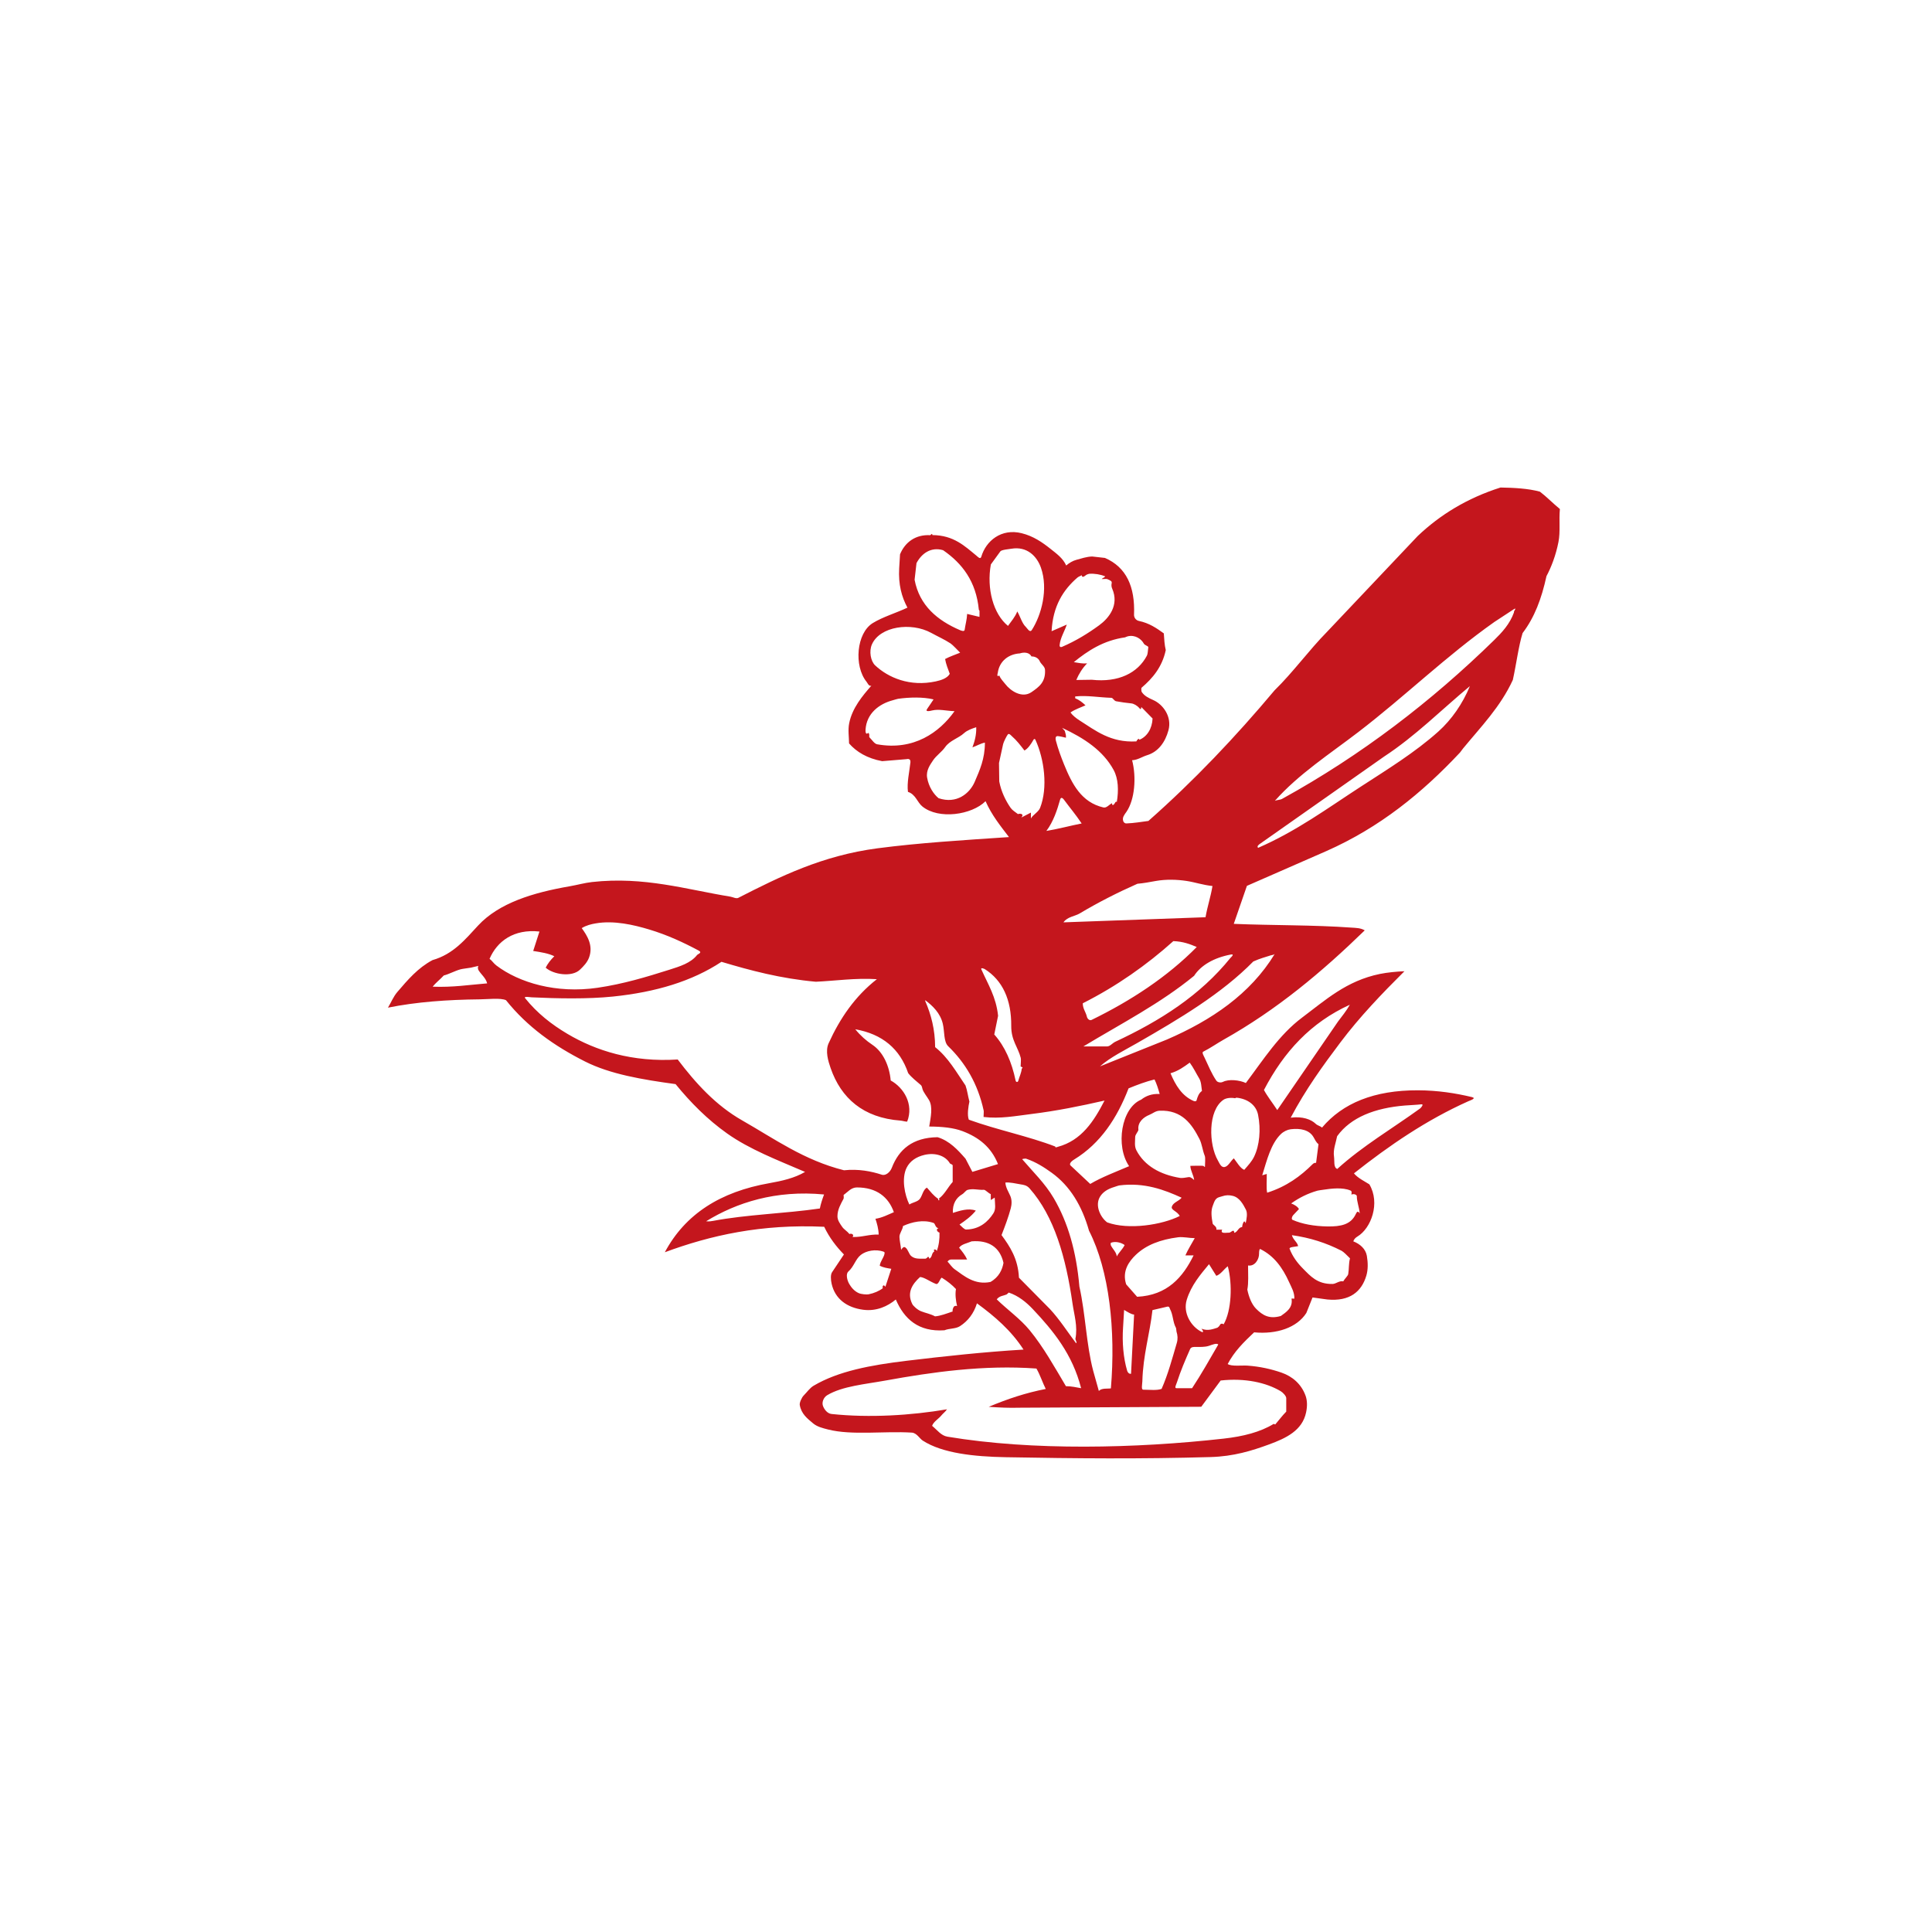 <?xml version="1.0" encoding="UTF-8" standalone="no"?>
<!-- Created with Inkscape (http://www.inkscape.org/) -->

<svg
   xmlns:dc="http://purl.org/dc/elements/1.1/"
   xmlns:cc="http://creativecommons.org/ns#"
   xmlns:rdf="http://www.w3.org/1999/02/22-rdf-syntax-ns#"
   xmlns:svg="http://www.w3.org/2000/svg"
   xmlns="http://www.w3.org/2000/svg"
   xmlns:sodipodi="http://sodipodi.sourceforge.net/DTD/sodipodi-0.dtd"
   xmlns:inkscape="http://www.inkscape.org/namespaces/inkscape"
   id="svg3492"
   version="1.1"
   inkscape:version="0.91 r13725"
   xml:space="preserve"
   width="354.331"
   height="354.331"
   viewBox="0 0 354.331 354.331"
   sodipodi:docname="30_of_the_classical_papercut_pattern_vector_27.ai.svg"><defs
     id="defs3496" /><sodipodi:namedview
     pagecolor="#ffffff"
     bordercolor="#666666"
     borderopacity="1"
     objecttolerance="10"
     gridtolerance="10"
     guidetolerance="10"
     inkscape:pageopacity="0"
     inkscape:pageshadow="2"
     inkscape:window-width="718"
     inkscape:window-height="480"
     id="namedview3494"
     showgrid="false"
     inkscape:zoom="0.66604379"
     inkscape:cx="177.16553"
     inkscape:cy="177.16553"
     inkscape:window-x="0"
     inkscape:window-y="0"
     inkscape:window-maximized="0"
     inkscape:current-layer="g3500" /><g
     id="g3500"
     inkscape:groupmode="layer"
     inkscape:label="30_of_the_classical_papercut_pattern_vector_27"
     transform="matrix(1.25,0,0,-1.25,0,354.331)"><path
       d="m 164.796,163.005 c 0.058,-0.169 0.209,-0.364 0.481,-0.354 1.128,0.043 2.187,0.232 3.217,0.363 6.684,5.897 12.79,12.342 18.509,19.161 2.752,2.688 5.015,5.859 7.712,8.599 l 13.291,14.043 c 3.26,3.1 7.237,5.555 12.148,7.118 1.93,-0.032 4.055,-0.131 5.786,-0.61 0.995,-0.756 1.844,-1.657 2.929,-2.545 -0.156,-1.668 0.09,-3.296 -0.209,-4.835 -0.384,-1.977 -1.075,-3.734 -1.759,-5.013 -0.736,-3.358 -1.758,-6.056 -3.505,-8.357 -0.593,-1.92 -0.911,-4.514 -1.43,-6.87 -1.827,-3.971 -4.69,-6.878 -7.291,-10.042 -0.138,-0.168 -0.392,-0.537 -0.471,-0.621 -5.537,-5.909 -11.764,-10.988 -19.61,-14.454 l -11.645,-5.098 -1.928,-5.576 c 5.591,-0.233 11.753,-0.151 17.261,-0.55 0.636,-0.045 1.346,-0.037 1.955,-0.403 -6.259,-6.088 -12.885,-11.649 -20.73,-16.051 -0.967,-0.543 -1.859,-1.189 -2.971,-1.752 -0.225,-0.115 0.059,-0.572 0.198,-0.869 0.555,-1.176 1.037,-2.361 1.717,-3.361 0.237,-0.35 0.773,-0.309 0.966,-0.207 0.861,0.457 2.467,0.273 3.375,-0.156 2.567,3.416 4.871,7.066 8.253,9.597 3.423,2.561 6.493,5.396 11.42,6.405 1.102,0.225 2.479,0.35 3.598,0.398 -3.318,-3.305 -6.574,-6.693 -9.395,-10.442 -2.558,-3.398 -5.07,-6.85 -7.294,-11.045 1.745,0.227 3.007,-0.264 3.658,-0.891 0.304,-0.291 0.721,-0.34 0.933,-0.57 3.021,3.586 7.657,5.502 14.086,5.477 2.895,-0.012 5.489,-0.416 7.898,-0.992 0.739,-0.178 -0.211,-0.479 -0.531,-0.621 -6.112,-2.738 -11.546,-6.449 -16.765,-10.574 0.573,-0.703 1.648,-1.211 2.26,-1.609 1.638,-2.754 0.255,-6.469 -1.753,-7.662 -0.237,-0.141 -0.504,-0.375 -0.601,-0.703 0.996,-0.389 1.815,-1.115 1.988,-2.127 0.171,-1.002 0.188,-2.008 -0.073,-2.896 -0.698,-2.363 -2.438,-3.814 -5.712,-3.51 l -2.184,0.299 -0.911,-2.279 c -1.376,-2.146 -4.329,-3.154 -7.66,-2.838 -1.578,-1.488 -2.902,-2.807 -3.877,-4.646 0.532,-0.385 2.095,-0.18 2.894,-0.236 1.835,-0.131 3.479,-0.504 4.992,-1.025 1.609,-0.555 2.925,-1.682 3.542,-3.398 0.26,-0.727 0.258,-1.57 0.076,-2.436 -0.555,-2.66 -2.923,-3.787 -5.463,-4.715 -2.499,-0.916 -5.175,-1.746 -8.531,-1.842 -10.233,-0.293 -19.757,-0.211 -30.061,-0.023 -4.618,0.084 -9.312,0.568 -12.196,2.441 -0.46,0.297 -0.879,1.121 -1.598,1.168 -4.012,0.254 -8.77,-0.432 -12.271,0.453 -0.836,0.211 -1.629,0.408 -2.232,0.918 -0.83,0.703 -1.709,1.361 -1.939,2.68 -0.059,0.332 0.277,1.096 0.584,1.404 0.49,0.492 0.884,1.092 1.459,1.43 3.623,2.137 8.363,3.02 13.634,3.654 5.5,0.66 11.32,1.293 17.153,1.643 -1.825,2.818 -4.217,4.865 -6.833,6.785 -0.464,-1.5 -1.331,-2.598 -2.482,-3.344 -0.644,-0.418 -1.554,-0.311 -2.292,-0.609 -3.793,-0.262 -5.9,1.648 -7.131,4.518 -1.189,-0.996 -2.849,-1.766 -4.795,-1.506 -2.396,0.318 -4.127,1.6 -4.623,3.816 -0.13,0.578 -0.186,1.359 0.086,1.721 l 1.72,2.574 c -1.103,1.129 -2.144,2.469 -2.895,4.061 -9.225,0.432 -16.714,-1.264 -23.383,-3.736 3,5.617 8.172,8.879 15.344,10.137 1.818,0.32 3.712,0.746 5.231,1.65 -4.023,1.729 -8.132,3.297 -11.434,5.639 -2.9,2.057 -5.349,4.529 -7.564,7.242 -4.936,0.67 -9.607,1.465 -13.282,3.318 -4.544,2.295 -8.465,5.077 -11.601,8.997 -0.812,0.363 -2.654,0.135 -3.839,0.123 -4.753,-0.049 -9.315,-0.377 -13.476,-1.219 0.492,0.822 0.797,1.625 1.387,2.312 1.514,1.764 3,3.523 5.155,4.667 3.058,0.871 4.796,3.038 6.683,5.07 3.077,3.315 8.057,4.826 13.404,5.753 1.178,0.204 2.215,0.507 3.316,0.63 7.645,0.854 13.891,-1.107 20.281,-2.143 0.389,-0.063 0.857,-0.34 1.176,-0.178 6.107,3.12 12.32,6.205 20.428,7.27 6.08,0.799 12.594,1.195 19.286,1.646 -1.224,1.604 -2.534,3.214 -3.438,5.265 -2.021,-2.012 -6.871,-2.736 -9.283,-0.764 -0.735,0.601 -0.988,1.785 -2.102,2.131 -0.172,1.339 0.201,2.874 0.362,4.329 0.073,0.665 -0.562,0.474 -0.565,0.474 l -3.578,-0.297 c -2.211,0.41 -3.777,1.367 -4.859,2.603 -0.009,0.945 -0.181,1.978 0.018,2.965 0.444,2.227 1.948,4.018 3.25,5.502 -0.376,-0.114 -0.551,0.39 -0.705,0.58 -1.876,2.313 -1.488,7.135 0.918,8.614 1.484,0.911 3.406,1.469 5.083,2.262 -0.858,1.595 -1.344,3.418 -1.212,5.762 l 0.125,2.06 c 0.75,1.823 2.324,2.921 4.409,2.808 0.107,-0.006 0.301,0.402 0.341,0.017 3.125,-0.023 4.744,-1.619 6.465,-3.026 0.187,-0.153 0.574,-0.604 0.708,-0.15 0.686,2.332 2.938,4.191 5.922,3.45 1.721,-0.427 3.029,-1.338 4.217,-2.282 0.896,-0.714 1.837,-1.377 2.318,-2.456 0.429,0.373 0.966,0.693 1.494,0.832 0.688,0.181 1.465,0.464 2.318,0.49 l 1.874,-0.211 c 3.138,-1.363 4.432,-4.215 4.266,-8.33 -0.016,-0.396 0.256,-0.82 0.724,-0.917 1.475,-0.306 2.569,-1.04 3.645,-1.824 0.06,-0.841 0.095,-1.67 0.286,-2.452 -0.529,-2.49 -1.931,-4.136 -3.545,-5.518 -0.089,-0.077 -0.022,-0.559 0.008,-0.607 0.393,-0.612 1.036,-0.909 1.718,-1.213 1.407,-0.628 2.761,-2.42 2.211,-4.437 -0.471,-1.73 -1.49,-3.15 -3.123,-3.644 -0.725,-0.219 -1.395,-0.71 -2.207,-0.739 0.646,-2.474 0.402,-5.777 -0.832,-7.572 -0.256,-0.373 -0.656,-0.809 -0.475,-1.339 M 135.362,123.634 c -0.046,0.145 -0.105,0.502 -0.23,0.609 -0.655,0.572 -1.393,1.133 -1.884,1.771 -1.209,3.551 -3.772,5.732 -7.76,6.435 0.769,-0.946 1.603,-1.675 2.516,-2.284 1.541,-1.027 2.485,-3.049 2.681,-5.229 1.897,-1.035 3.425,-3.477 2.414,-6.041 -0.372,0.008 -0.668,0.131 -0.971,0.154 -5.475,0.404 -8.733,3.297 -10.26,7.707 -0.348,1.008 -0.813,2.488 -0.293,3.633 1.668,3.673 3.865,6.888 7.08,9.409 -3.171,0.201 -6.125,-0.25 -8.961,-0.375 -5.165,0.467 -9.615,1.66 -13.838,2.923 -4.336,-2.862 -9.634,-4.446 -15.927,-5.097 -3.7,-0.381 -8.177,-0.291 -11.942,-0.111 -0.275,0.014 -1.204,0.199 -0.93,-0.141 1.773,-2.199 3.84,-3.824 6.205,-5.226 4.157,-2.459 9.503,-4.184 16.172,-3.756 2.641,-3.484 5.587,-6.729 9.444,-8.928 4.757,-2.709 9.081,-5.855 14.957,-7.326 2.134,0.223 4.005,-0.148 5.54,-0.65 0.586,-0.191 1.231,0.391 1.467,1 1.039,2.701 3.053,4.455 6.721,4.502 1.746,-0.529 2.964,-1.852 4.098,-3.152 l 1.006,-1.934 3.759,1.141 c -0.988,2.494 -2.815,3.924 -5.2,4.832 -1.316,0.502 -3.025,0.672 -4.889,0.678 0.236,1.416 0.549,2.898 -0.032,3.885 -0.281,0.479 -0.798,1.119 -0.942,1.57 m 51.515,-49.082 0.224,-0.086 c 0.512,0.584 1.024,1.289 1.618,1.887 l 0,1.969 c 0,0.305 -0.464,0.818 -0.826,1.033 -2.147,1.273 -5.246,1.947 -8.796,1.562 l -2.848,-3.854 -26.802,-0.139 c -1.153,-0.045 -2.859,0.018 -4.378,0.131 2.812,1.184 5.458,2.053 8.363,2.621 -0.474,0.936 -0.796,2.006 -1.367,2.996 -7.73,0.566 -15.402,-0.537 -22.103,-1.754 -3.021,-0.549 -6.386,-0.832 -8.591,-2.156 -0.554,-0.332 -0.805,-1.055 -0.635,-1.545 0.175,-0.508 0.63,-1.146 1.27,-1.213 5.568,-0.592 11.71,-0.207 16.939,0.688 -0.256,-0.377 -0.598,-0.617 -0.828,-0.904 -0.391,-0.488 -1.15,-0.908 -1.359,-1.521 0.779,-0.637 1.31,-1.434 2.248,-1.592 12.464,-2.084 27.674,-1.725 40.549,-0.283 2.84,0.318 5.359,0.955 7.321,2.16 m -99.508,73.429 c -0.634,-0.114 -1.315,-0.268 -2.017,-0.689 0.813,-1.121 1.719,-2.558 1.08,-4.307 -0.267,-0.73 -0.809,-1.285 -1.333,-1.788 -1.199,-1.15 -3.938,-0.709 -5.034,0.292 0.279,0.563 0.742,1.177 1.266,1.675 -0.848,0.428 -1.963,0.599 -3.098,0.775 l 0.917,2.85 c -3.746,0.408 -6.214,-1.415 -7.321,-4.006 0.37,-0.257 0.561,-0.64 1.011,-0.981 3.327,-2.521 8.791,-4.144 14.82,-3.265 3.792,0.555 7.188,1.584 10.582,2.658 1.537,0.486 3.127,0.98 4.053,2.171 0.081,0.104 0.802,0.318 0.225,0.626 -2.231,1.193 -4.614,2.302 -7.29,3.104 -2.181,0.654 -5.149,1.371 -7.86,0.884 m 60.137,-38.022 c 0.061,-0.775 0.474,-1.363 0.734,-1.977 0.25,-0.588 0.205,-1.258 0.059,-1.807 -0.339,-1.277 -0.848,-2.627 -1.352,-3.922 1.219,-1.66 2.421,-3.449 2.555,-6.252 l 4.542,-4.594 c 1.418,-1.527 2.561,-3.324 3.837,-5.021 0.19,0.104 -0.123,0.508 -0.094,0.656 0.359,1.816 -0.19,3.527 -0.419,5.129 -0.975,6.807 -2.684,12.848 -6.312,16.939 -0.419,0.473 -0.895,0.518 -1.284,0.582 -0.642,0.109 -1.69,0.352 -2.266,0.266 m 2.465,3.434 c 1.601,-1.869 3.356,-3.547 4.624,-5.701 2.102,-3.57 3.33,-7.861 3.776,-13 0.89,-3.932 1.012,-8.545 2.028,-12.365 l 0.828,-2.953 c 0.369,0.473 1.327,0.311 1.764,0.391 0.718,8.535 -0.229,17.307 -3.212,23.137 -1.028,3.641 -2.775,6.555 -5.469,8.496 -1.103,0.793 -2.285,1.566 -3.776,2.074 -0.035,0.012 -0.372,0 -0.563,-0.078 l 0,0 m 72.113,80.672 -2.832,-1.856 c -7.052,-4.979 -13.119,-10.909 -19.949,-16.146 -4.2,-3.221 -8.762,-6.161 -12.249,-10.09 0.345,0.148 0.749,0.111 1.063,0.285 11.67,6.43 21.929,14.327 31.097,23.283 1.143,1.117 2.3,2.347 2.92,4.079 -0.115,0.105 0.537,0.83 -0.05,0.446 M 135.75,136.715 c -0.018,-0.096 0.041,-0.215 -0.003,-0.115 0.866,-1.986 1.446,-4.184 1.457,-6.772 1.91,-1.506 3.107,-3.654 4.458,-5.629 0.259,-0.723 0.34,-1.49 0.57,-2.357 -0.148,-0.67 -0.361,-1.979 -0.082,-2.66 4.168,-1.504 8.699,-2.406 12.677,-3.934 0.012,-0.205 0.175,-0.102 0.358,-0.053 3.509,0.938 5.321,3.781 6.873,6.795 -3.511,-0.801 -6.997,-1.514 -10.795,-1.982 -2.258,-0.279 -4.527,-0.719 -6.953,-0.426 0,0.332 0.048,0.797 0.017,0.939 -0.868,3.98 -2.716,7.025 -5.206,9.439 -0.687,0.664 -0.515,2.143 -0.794,3.308 -0.37,1.547 -1.468,2.617 -2.577,3.447 m 33.806,17.489 c -0.827,-0.149 -1.733,-0.324 -2.672,-0.405 -2.971,-1.317 -5.785,-2.752 -8.491,-4.367 -0.662,-0.395 -1.806,-0.479 -2.359,-1.295 l 20.842,0.751 c 0.288,1.64 0.77,3.034 1.019,4.58 -1.386,0.141 -2.537,0.551 -3.784,0.741 -1.411,0.215 -3.036,0.267 -4.554,-0.005 m -30.208,30.397 c -0.283,0.759 -0.557,1.441 -0.682,2.173 0.723,0.384 1.465,0.619 2.207,0.927 -0.294,0.291 -1.085,1.146 -1.4,1.353 -0.939,0.614 -1.836,0.998 -2.848,1.554 -2.939,1.614 -7.514,0.975 -8.696,-1.686 -0.448,-1.007 -0.187,-2.465 0.474,-3.083 1.926,-1.804 5.084,-3.167 8.892,-2.35 0.799,0.172 1.704,0.472 2.054,1.112 m 4.359,9.272 c -9.8e-4,0.021 -0.089,0.078 -0.095,0.14 -0.4,4.152 -2.438,6.789 -5.239,8.725 -1.762,0.523 -3.151,-0.457 -3.907,-1.898 l -0.278,-2.437 c 0.711,-3.804 3.387,-5.98 6.633,-7.381 0.221,-0.095 0.673,-0.266 0.713,0.04 0.1,0.748 0.33,1.5 0.363,2.327 l 1.811,-0.435 c 0,0.154 0.014,0.729 0,0.919 m 4.683,9.083 c -0.315,-0.053 -1.457,-0.152 -1.619,-0.386 l -1.396,-1.921 c -0.642,-3.533 0.361,-7.281 2.516,-9.016 0.493,0.701 1.026,1.277 1.363,2.123 0.446,-0.764 0.684,-1.74 1.258,-2.28 0.201,-0.189 0.577,-0.908 0.875,-0.445 1.404,2.181 2.445,5.989 1.336,9.145 -0.59,1.679 -2.038,3.167 -4.333,2.78 m 28.151,-90.545 c 0.078,-0.01 0.137,-0.166 0.245,-0.158 0,0.33 0.093,1.334 -0.021,1.615 -0.35,0.859 -0.404,1.74 -0.785,2.486 -1.111,2.17 -2.55,4.277 -5.84,4.148 -0.622,-0.025 -0.999,-0.406 -1.527,-0.617 -0.786,-0.314 -1.725,-1.041 -1.59,-2.164 0.027,-0.225 -0.47,-0.701 -0.471,-1.068 -0.003,-0.641 -0.148,-1.342 0.185,-1.979 1.176,-2.244 3.46,-3.553 6.427,-4.039 0.218,-0.037 0.91,0.055 1.13,0.107 0.353,0.088 0.593,-0.143 0.908,-0.408 -0.094,0.758 -0.539,1.379 -0.559,2.076 0.399,0 1.523,0.047 1.897,0 m -16.73,86.867 c -0.085,-0.006 -0.205,-0.073 -0.27,-0.083 -0.239,-0.036 -0.734,-0.715 -0.839,-0.122 -0.168,-0.123 -0.441,-0.191 -0.633,-0.356 -2.053,-1.779 -3.586,-4.138 -3.781,-7.863 l 2.228,0.97 c -0.339,-1.023 -0.945,-1.934 -1.048,-2.987 -0.043,-0.447 0.347,-0.28 0.339,-0.283 2.085,0.894 3.875,2.013 5.463,3.172 1.429,1.045 2.956,2.94 1.917,5.358 -0.4,0.932 0.455,0.94 -0.746,1.422 -0.099,0.04 -0.598,0 -0.788,0 0.095,0.166 0.379,0.184 0.498,0.395 -0.707,0.293 -1.575,0.432 -2.34,0.376 M 131.783,180.94 c -0.156,-0.021 -0.604,-0.168 -0.76,-0.209 -2.082,-0.544 -3.867,-1.966 -4.027,-4.291 -0.01,-0.142 -0.049,-0.915 0.397,-0.501 0.264,-0.177 0.069,-0.55 0.182,-0.663 0.373,-0.377 0.715,-0.94 1.12,-1.014 5.374,-0.967 9.135,1.739 11.354,4.856 -1.281,0.054 -2.302,0.345 -3.278,0.108 -0.271,-0.066 -1.107,-0.271 -0.73,0.24 0.362,0.491 0.655,0.993 0.93,1.381 -1.547,0.373 -3.526,0.321 -5.188,0.092 m 16.075,-5.246 c -0.184,-0.239 -0.613,-1.107 -0.679,-1.404 l -0.604,-2.77 0.037,-2.711 c 0.272,-1.476 0.951,-2.841 1.659,-3.861 0.262,-0.377 0.648,-0.585 1.084,-0.928 0.255,0.107 0.979,0.08 0.499,-0.504 l 1.403,0.726 0,-0.866 c 0.283,0.539 1.106,0.943 1.345,1.554 1.163,2.965 0.627,7.146 -0.699,10.025 -0.05,0.108 -0.19,0.108 -0.25,0.003 -0.383,-0.675 -0.812,-1.314 -1.344,-1.611 -0.594,0.769 -1.146,1.495 -1.843,2.1 -0.141,0.122 -0.423,0.49 -0.609,0.248 m 33.527,-53.279 c 0.021,-0.002 -0.161,-0.088 -0.183,-0.084 -0.597,0.119 -1.316,0.033 -1.696,-0.227 -2.308,-1.584 -2.171,-6.578 -0.806,-8.926 0.229,-0.395 0.464,-1.055 0.998,-0.934 0.534,0.121 0.819,0.822 1.33,1.271 0.464,-0.594 0.922,-1.434 1.527,-1.693 0.562,0.65 1.097,1.209 1.445,1.928 0.8,1.645 1.021,3.994 0.585,6.152 -0.293,1.459 -1.558,2.359 -3.201,2.512 m -25.545,54.258 c 0.282,-0.33 0.386,-0.432 0.393,-0.459 0.081,-0.325 0.208,-0.639 0.161,-0.989 -0.396,0.096 -0.83,0.203 -1.188,0.236 -0.396,0.036 -0.349,-0.413 -0.286,-0.656 0.316,-1.214 0.767,-2.429 1.203,-3.503 1.17,-2.875 2.542,-5.554 5.761,-6.306 0.478,-0.112 0.818,0.393 1.262,0.622 0.021,-0.449 0.275,-0.243 0.396,-0.034 0.133,0.23 0.218,0.339 0.316,0.205 0.292,1.707 0.227,3.434 -0.464,4.704 -1.537,2.829 -4.279,4.651 -7.554,6.181 m 17.021,-74.742 c -2.6,-0.332 -4.694,-1.127 -6.209,-2.576 -0.971,-0.928 -2.06,-2.363 -1.418,-4.33 l 1.607,-1.826 c 4.451,0.217 6.718,2.885 8.286,6.072 l -1.207,0 c 0.384,0.865 0.906,1.682 1.375,2.533 -0.785,-0.004 -1.699,0.221 -2.435,0.127 m -8.613,7.609 c -0.154,-0.019 -0.604,-0.184 -0.755,-0.23 -0.894,-0.273 -1.627,-0.68 -2.079,-1.402 -0.824,-1.312 0.064,-3.082 1.038,-3.795 3.126,-1.148 8.082,-0.357 10.641,0.939 -0.344,0.701 -1.325,0.863 -1.154,1.379 0.209,0.633 1.008,0.777 1.433,1.305 -2.532,1.16 -5.464,2.266 -9.123,1.805 m 51.411,73.252 c -4.185,-3.481 -7.978,-7.318 -12.593,-10.341 L 184.961,159.727 c -0.186,-0.131 -0.633,-0.412 -0.368,-0.659 5.646,2.461 10.181,5.811 15.03,8.957 3.939,2.555 7.984,5.036 11.405,8.101 1.948,1.745 3.587,4.104 4.632,6.667 m -72.43,-6.028 c -0.617,-0.199 -1.326,-0.45 -1.771,-0.859 -0.828,-0.766 -2.109,-1.087 -2.778,-2.048 -0.507,-0.729 -1.308,-1.238 -1.795,-1.973 -0.434,-0.654 -1.032,-1.48 -0.857,-2.514 0.231,-1.363 0.976,-2.444 1.674,-3.016 2.664,-0.909 4.583,0.706 5.31,2.403 0.733,1.715 1.494,3.35 1.494,5.749 -0.622,-0.115 -1.155,-0.455 -1.83,-0.696 0.332,0.894 0.596,1.852 0.555,2.955 l 0,0 m 26.163,-51.679 c -1.278,-0.314 -2.503,-0.773 -3.811,-1.309 -1.676,-4.354 -4.128,-8.082 -7.958,-10.422 -0.253,-0.154 -0.864,-0.588 -0.539,-0.906 l 2.874,-2.695 c 1.651,0.986 3.779,1.783 5.704,2.607 -2.029,2.963 -1.158,8.547 1.777,9.766 0.666,0.531 1.55,0.891 2.709,0.826 -0.216,0.762 -0.443,1.498 -0.757,2.133 l 0,0 m -11.64,56.197 0,-0.27 c 0.573,-0.222 1.06,-0.609 1.512,-1.036 -0.726,-0.33 -1.52,-0.576 -2.2,-1.048 0.3,-0.43 0.843,-0.858 1.315,-1.158 2.327,-1.47 4.555,-3.304 8.344,-3.085 0.122,0.283 0.438,0.541 0.436,0.233 1.128,0.449 1.88,1.627 1.947,3.126 l -1.655,1.688 c -0.005,-0.394 -0.145,-0.339 -0.278,-0.176 -0.316,0.384 -0.817,0.665 -1.181,0.704 -0.783,0.086 -1.481,0.17 -2.217,0.311 -0.342,0.065 -0.461,0.499 -0.722,0.507 -1.915,0.065 -3.552,0.387 -5.301,0.203 m 14.4,-35.9 c -3.882,-3.483 -8.299,-6.602 -13.286,-9.12 -0.012,-0.779 0.447,-1.287 0.595,-1.945 0.082,-0.363 0.417,-0.633 0.693,-0.498 5.773,2.816 11.12,6.322 15.431,10.698 -0.979,0.417 -1.973,0.81 -3.433,0.865 m 14.299,-2.086 c -0.781,-0.255 -1.549,-0.443 -2.566,-0.9 -4.649,-4.731 -10.794,-8.385 -17.049,-11.974 -1.803,-1.033 -3.959,-2.094 -5.446,-3.416 l 9.798,3.928 c 6.547,2.829 12.264,6.685 15.838,12.562 -0.168,-0.156 -0.387,-0.14 -0.574,-0.2 m 2.916,-25.517 c -0.473,-0.059 -1.035,-0.318 -1.447,-0.717 -1.46,-1.416 -2.046,-3.828 -2.729,-6.037 l 0.665,0.197 c 0.019,-0.809 -0.084,-2.15 0.059,-2.752 2.848,0.904 4.913,2.432 6.693,4.207 0.154,0.152 0.312,0.184 0.486,0.17 l 0.355,2.742 c -0.35,0.262 -0.521,0.674 -0.737,1.045 -0.606,1.037 -1.894,1.326 -3.345,1.145 m 8.681,18.271 c -5.705,-2.596 -9.671,-6.882 -12.603,-12.509 0.497,-0.93 1.251,-1.875 1.953,-2.947 l 8.912,12.987 c 0.597,0.797 1.23,1.559 1.737,2.469 l 0,0 m -32.586,54.055 c -0.107,-0.026 -0.41,-0.157 -0.388,-0.153 -3.197,-0.452 -5.485,-1.983 -7.526,-3.635 0.754,-0.123 1.305,-0.247 1.95,-0.183 -0.68,-0.689 -1.215,-1.553 -1.586,-2.437 l 2.271,0.034 c 3.894,-0.433 6.754,0.982 8.095,3.546 0.116,0.22 0.136,0.692 0.201,1.215 0.024,0.198 -0.508,0.262 -0.665,0.553 -0.35,0.647 -1.243,1.323 -2.352,1.058 m 15.129,-46.686 c -2.493,-0.472 -4.397,-1.578 -5.394,-3.123 -4.96,-4.068 -10.615,-6.967 -16.244,-10.362 l 3.468,0 c 0.451,0 0.77,0.477 1.219,0.688 6.535,3.05 12.456,6.79 16.905,12.32 -0.041,-0.051 0.698,0.601 0.046,0.478 m -2.013,-54.768 c 0.099,0.029 0.345,0.266 0.393,0.383 0.09,0.221 0.316,0.299 0.559,0.125 1.163,2 1.318,5.906 0.61,8.52 -0.586,-0.441 -1.003,-1.162 -1.682,-1.406 l -1.073,1.709 c -1.252,-1.514 -2.606,-3.076 -3.266,-5.223 -0.595,-1.934 0.644,-3.984 2.242,-4.736 0.039,-0.018 0.361,-0.061 -0.082,0.494 0.958,-0.385 1.755,-0.023 2.299,0.135 m 6.326,11.553 c -0.131,0.062 -0.18,-0.402 -0.173,-0.629 0.028,-0.91 -0.652,-1.949 -1.616,-1.783 -0.002,-1.277 0.091,-2.529 -0.108,-3.547 0.213,-1.039 0.624,-2.131 1.276,-2.791 0.954,-0.965 1.946,-1.572 3.645,-1.07 0.729,0.533 1.803,1.17 1.564,2.545 -0.005,0.031 0.278,-0.008 0.413,-0.008 0.046,0.9 -0.432,1.686 -0.775,2.441 -0.96,2.117 -2.195,3.84 -4.226,4.842 m 21.235,21.059 c -4.428,-0.361 -7.958,-1.736 -9.957,-4.506 -0.18,-0.973 -0.614,-1.936 -0.456,-2.992 0.097,-0.648 -0.104,-1.602 0.479,-1.809 3.709,3.373 8.097,5.934 12.141,8.865 0.171,0.123 0.606,0.666 0.193,0.617 -0.737,-0.088 -1.546,-0.107 -2.4,-0.176 m -33.522,-33.174 c -0.033,0.107 -0.031,0.459 -0.083,0.553 -0.473,0.855 -0.397,1.885 -0.869,2.756 -0.069,0.129 -0.077,0.436 -0.425,0.348 l -2.15,-0.5 c -0.397,-3.52 -1.385,-6.59 -1.485,-10.453 -0.013,-0.438 -0.202,-1.223 0.134,-1.225 1.069,-0.01 1.973,-0.133 2.69,0.117 0.945,2.143 1.565,4.475 2.231,6.74 0.168,0.576 0.131,1.113 -0.043,1.664 m 21.496,20.809 c -0.166,-0.025 -0.653,-0.084 -0.811,-0.127 -1.473,-0.42 -2.731,-1.068 -3.863,-1.875 0.471,-0.17 0.974,-0.482 1.141,-0.83 -0.309,-0.35 -0.607,-0.615 -0.866,-0.916 -0.159,-0.184 -0.27,-0.576 -0.072,-0.662 1.399,-0.619 3.203,-0.939 5.122,-0.967 1.988,-0.029 3.428,0.277 4.15,1.799 0.117,0.246 0.291,0.615 0.582,0.104 -0.073,0.951 -0.426,1.707 -0.423,2.541 9.7e-4,0.223 -0.496,0.404 -0.788,0.219 -0.019,0.186 0.139,0.486 -0.154,0.611 -1.141,0.484 -2.794,0.295 -4.018,0.104 m -46.114,-15.08 c -0.115,-0.104 -0.257,-0.258 -0.316,-0.283 -0.447,-0.197 -1.018,-0.174 -1.443,-0.711 1.551,-1.518 3.449,-2.846 4.836,-4.539 2.024,-2.473 3.623,-5.357 5.315,-8.203 0.711,0.01 1.665,-0.189 2.23,-0.295 -1.27,4.982 -4.064,8.4 -7.09,11.605 -0.95,1.008 -2.139,1.973 -3.532,2.426 m -22.265,15.426 c -0.862,0 -1.346,-0.672 -1.963,-1.104 -0.016,-0.01 0.062,-0.424 -0.004,-0.551 -0.414,-0.787 -0.891,-1.58 -0.897,-2.562 -0.005,-0.594 0.374,-1.102 0.694,-1.566 0.266,-0.389 0.719,-0.621 1.072,-1.059 0.21,0.133 0.754,-0.023 0.449,-0.43 1.417,-0.045 2.413,0.41 3.834,0.355 -0.019,0.848 -0.258,1.662 -0.476,2.316 0.979,0.143 1.856,0.609 2.704,0.971 -0.787,2.234 -2.558,3.631 -5.414,3.629 m 72.337,-10.4 c -0.437,0.439 -0.938,0.955 -1.241,1.111 -2.247,1.15 -4.596,1.908 -7.283,2.287 0.168,-0.672 0.817,-1.035 0.914,-1.611 -0.493,-0.104 -1.347,-0.125 -1.249,-0.387 0.439,-1.158 1.157,-2.096 1.956,-2.9 1.092,-1.1 2.109,-2.307 4.354,-2.262 0.493,0.01 0.994,0.518 1.559,0.379 0.187,0.355 0.688,0.811 0.73,1.066 0.133,0.791 0.053,1.533 0.261,2.316 l 0,0 m -62.458,15.17 c -1.152,-0.275 -2.098,-0.877 -2.596,-1.883 -0.785,-1.59 -0.272,-4.02 0.402,-5.389 0.491,0.318 1.231,0.391 1.557,0.844 0.364,0.506 0.461,1.324 1.017,1.635 0.543,-0.596 0.964,-1.191 1.649,-1.639 -0.028,-0.346 0.305,-0.279 0.118,0.033 0.854,0.639 1.29,1.631 2.017,2.434 l 0,2.408 c 0,0.186 -0.349,0.215 -0.416,0.332 -0.639,1.09 -2.105,1.615 -3.748,1.225 M 104.588,104.329 c 4.937,0.941 10.59,1.08 15.702,1.826 0.127,0.676 0.384,1.43 0.617,2.055 -7.081,0.682 -12.882,-1.205 -17.306,-3.934 0.486,-0.037 0.734,0.006 0.986,0.053 m 37.974,-2.996 c -0.606,-0.27 -1.5,-0.412 -1.839,-0.934 0.463,-0.566 0.902,-1.104 1.174,-1.732 l -2.346,0 c -0.197,0 -0.417,-0.117 -0.525,-0.305 0.355,-0.369 0.621,-0.822 1.057,-1.133 1.4,-0.996 2.92,-2.326 5.234,-1.857 1.268,0.719 1.741,1.818 1.917,2.803 -0.524,2.32 -2.185,3.359 -4.672,3.158 m 7.144,86.285 c -0.024,-0.008 -0.089,-0.021 -0.037,-0.019 -1.709,-0.09 -3.041,-1.152 -3.273,-2.853 -0.016,-0.113 -0.225,-0.665 0.23,-0.398 0.19,-0.514 0.569,-0.851 0.866,-1.241 0.781,-1.024 2.477,-2.143 3.854,-1.191 1.094,0.755 2.094,1.47 1.98,3.3 -0.028,0.462 -0.598,0.823 -0.77,1.226 -0.196,0.464 -0.684,0.718 -1.216,0.71 -0.317,0.617 -1.102,0.63 -1.636,0.465 M 134.989,96.099 c -1.066,-0.98 -1.998,-2.23 -1.138,-3.965 0.132,-0.264 0.723,-0.832 1.284,-1.057 0.659,-0.264 1.36,-0.375 2.058,-0.75 0.803,0.066 1.625,0.391 2.621,0.729 -0.102,-0.035 -0.06,0.248 0.04,0.516 0.091,0.24 0.278,0.363 0.569,0.262 -0.188,0.799 -0.304,1.742 -0.163,2.5 -0.565,0.605 -1.273,1.172 -2.091,1.672 -0.318,-0.23 -0.453,-1.074 -0.869,-0.912 -0.863,0.334 -1.676,0.971 -2.312,1.006 m 9.008,45.11 c 0.97,-2.174 2.158,-4.025 2.443,-6.783 l -0.56,-2.743 c 1.565,-1.752 2.573,-4.07 3.13,-6.756 0.057,-0.268 0.329,-0.289 0.398,-0.027 0.155,0.594 0.451,1.146 0.504,1.787 0.302,0.123 -0.045,0.262 -0.165,0.289 0,0.279 0.081,1.023 0.023,1.258 -0.398,1.602 -1.418,2.559 -1.401,4.722 0.031,3.832 -1.277,6.678 -3.89,8.326 -0.003,0.001 -0.656,0.317 -0.483,-0.072 M 129.794,99.675 c 0,0.08 -0.202,0.162 -0.177,0.154 -1.161,0.393 -2.523,0.131 -3.306,-0.477 -0.799,-0.621 -0.994,-1.697 -1.843,-2.451 -0.389,-0.346 -0.198,-1.246 0.129,-1.811 0.289,-0.498 0.734,-1.061 1.406,-1.357 0.361,-0.158 1.165,-0.227 1.432,-0.172 0.835,0.172 1.541,0.475 2.1,0.904 -0.115,0.16 0.041,0.703 0.37,0.201 l 0.866,2.637 c -0.596,0.096 -1.176,0.184 -1.691,0.449 0.055,0.662 0.715,1.326 0.714,1.922 m 6.003,-0.885 c -0.035,0 0.174,0.057 0.229,0.145 0.129,0.205 0.318,0.137 0.313,-0.16 0.509,0.287 0.28,0.787 0.751,1.096 -0.271,0.4 0.354,0.33 0.342,0.014 0.313,0.799 0.451,1.82 0.411,2.73 -0.333,0.092 -0.589,0.535 -0.14,0.641 -0.504,0.082 -0.465,0.688 -0.732,0.779 -1.489,0.523 -3.157,0.154 -4.479,-0.451 -0.045,-0.535 -0.536,-1.082 -0.523,-1.602 0.016,-0.547 0.175,-1.193 0.25,-1.898 0.155,0.266 0.377,0.533 0.622,0.35 0.417,-0.314 0.501,-0.965 0.856,-1.258 0.562,-0.463 1.147,-0.381 2.1,-0.385 m 6.182,10.096 c -0.289,-0.078 -0.498,-0.475 -0.82,-0.658 -0.831,-0.48 -1.422,-1.363 -1.353,-2.721 0.976,0.301 2.281,0.748 3.367,0.334 -0.7,-0.867 -1.523,-1.451 -2.39,-2.043 0.314,-0.295 0.709,-0.734 0.961,-0.732 1.985,0.027 3.22,1.15 4.011,2.385 0.396,0.617 0.224,1.355 0.188,2.297 l -0.574,-0.354 0,0.861 c -0.396,0.178 -0.793,0.652 -1.013,0.639 -0.819,-0.051 -1.573,0.217 -2.378,-0.008 m 37.375,-0.932 c -0.091,-0.031 -0.366,-0.109 -0.474,-0.139 -0.62,-0.18 -0.723,-0.719 -0.938,-1.26 -0.297,-0.744 -0.195,-1.641 -0.019,-2.596 0.044,-0.238 0.656,-0.447 0.547,-0.912 l 0.854,0 c -0.36,-0.686 0.689,-0.412 1.029,-0.441 0.24,-0.018 0.7,0.662 0.748,-0.027 0.499,0.119 0.61,0.848 1.141,0.838 0.023,0.189 0.07,0.457 0.191,0.691 0.224,0.432 0.313,-0.221 0.341,-0.09 0.124,0.576 0.308,1.436 0.025,1.973 -0.38,0.727 -0.903,1.764 -1.922,2.014 -0.538,0.131 -1.016,0.121 -1.524,-0.051 m -1.948,-21.945 c -0.652,-0.215 -1.349,-0.166 -1.987,-0.168 -0.262,-0.002 -0.654,0.018 -0.806,-0.326 -0.718,-1.615 -1.393,-3.213 -1.925,-4.859 -0.115,-0.357 -0.411,-0.869 -0.083,-0.869 l 2.303,0 c 1.344,2.033 2.554,4.191 3.844,6.412 -0.257,0.248 -0.92,-0.049 -1.346,-0.189 m -2.845,41.543 c -0.884,-0.646 -1.697,-1.234 -2.822,-1.559 0.726,-1.738 1.69,-3.338 3.4,-4.07 0.091,-0.039 0.37,-0.102 0.428,0.105 0.139,0.5 0.316,1.037 0.789,1.373 -0.091,0.592 -0.094,1.316 -0.401,1.824 -0.412,0.676 -0.861,1.617 -1.394,2.326 M 69.091,141.49 c -0.3,-0.058 -1.214,-0.161 -1.507,-0.241 -0.881,-0.24 -1.666,-0.701 -2.471,-0.906 -0.564,-0.615 -1.192,-1.074 -1.625,-1.646 2.959,-0.117 5.37,0.277 7.987,0.486 -0.181,0.76 -0.838,1.27 -1.243,1.893 -0.109,0.168 -0.182,0.484 -0.029,0.676 -0.27,-0.065 -0.9,-0.221 -1.112,-0.262 m 95.685,-52.792 c -0.148,-2.199 0.04,-4.434 0.598,-6.34 0.036,-0.127 0.203,-0.51 0.573,-0.455 l 0.449,8.691 c -0.374,0 -0.978,0.387 -1.467,0.68 l -0.153,-2.576 m -9.24,77.438 c -0.406,-1.448 -0.971,-3.206 -2.01,-4.587 1.701,0.282 3.505,0.766 5.175,1.097 -0.874,1.309 -1.731,2.31 -2.549,3.423 -0.086,0.117 -0.456,0.637 -0.616,0.067 m 7.43,-65.022 c 0,-0.092 -0.019,-0.281 0,-0.324 0.266,-0.584 0.817,-1.004 0.893,-1.666 0.316,0.604 0.851,1.045 1.149,1.668 -0.493,0.367 -1.376,0.598 -2.042,0.322 z"
       style="fill:#c4161d;fill-opacity:1;fill-rule:nonzero;stroke:none"
       id="path3502"
       inkscape:connector-curvature="0" /></g></svg>
